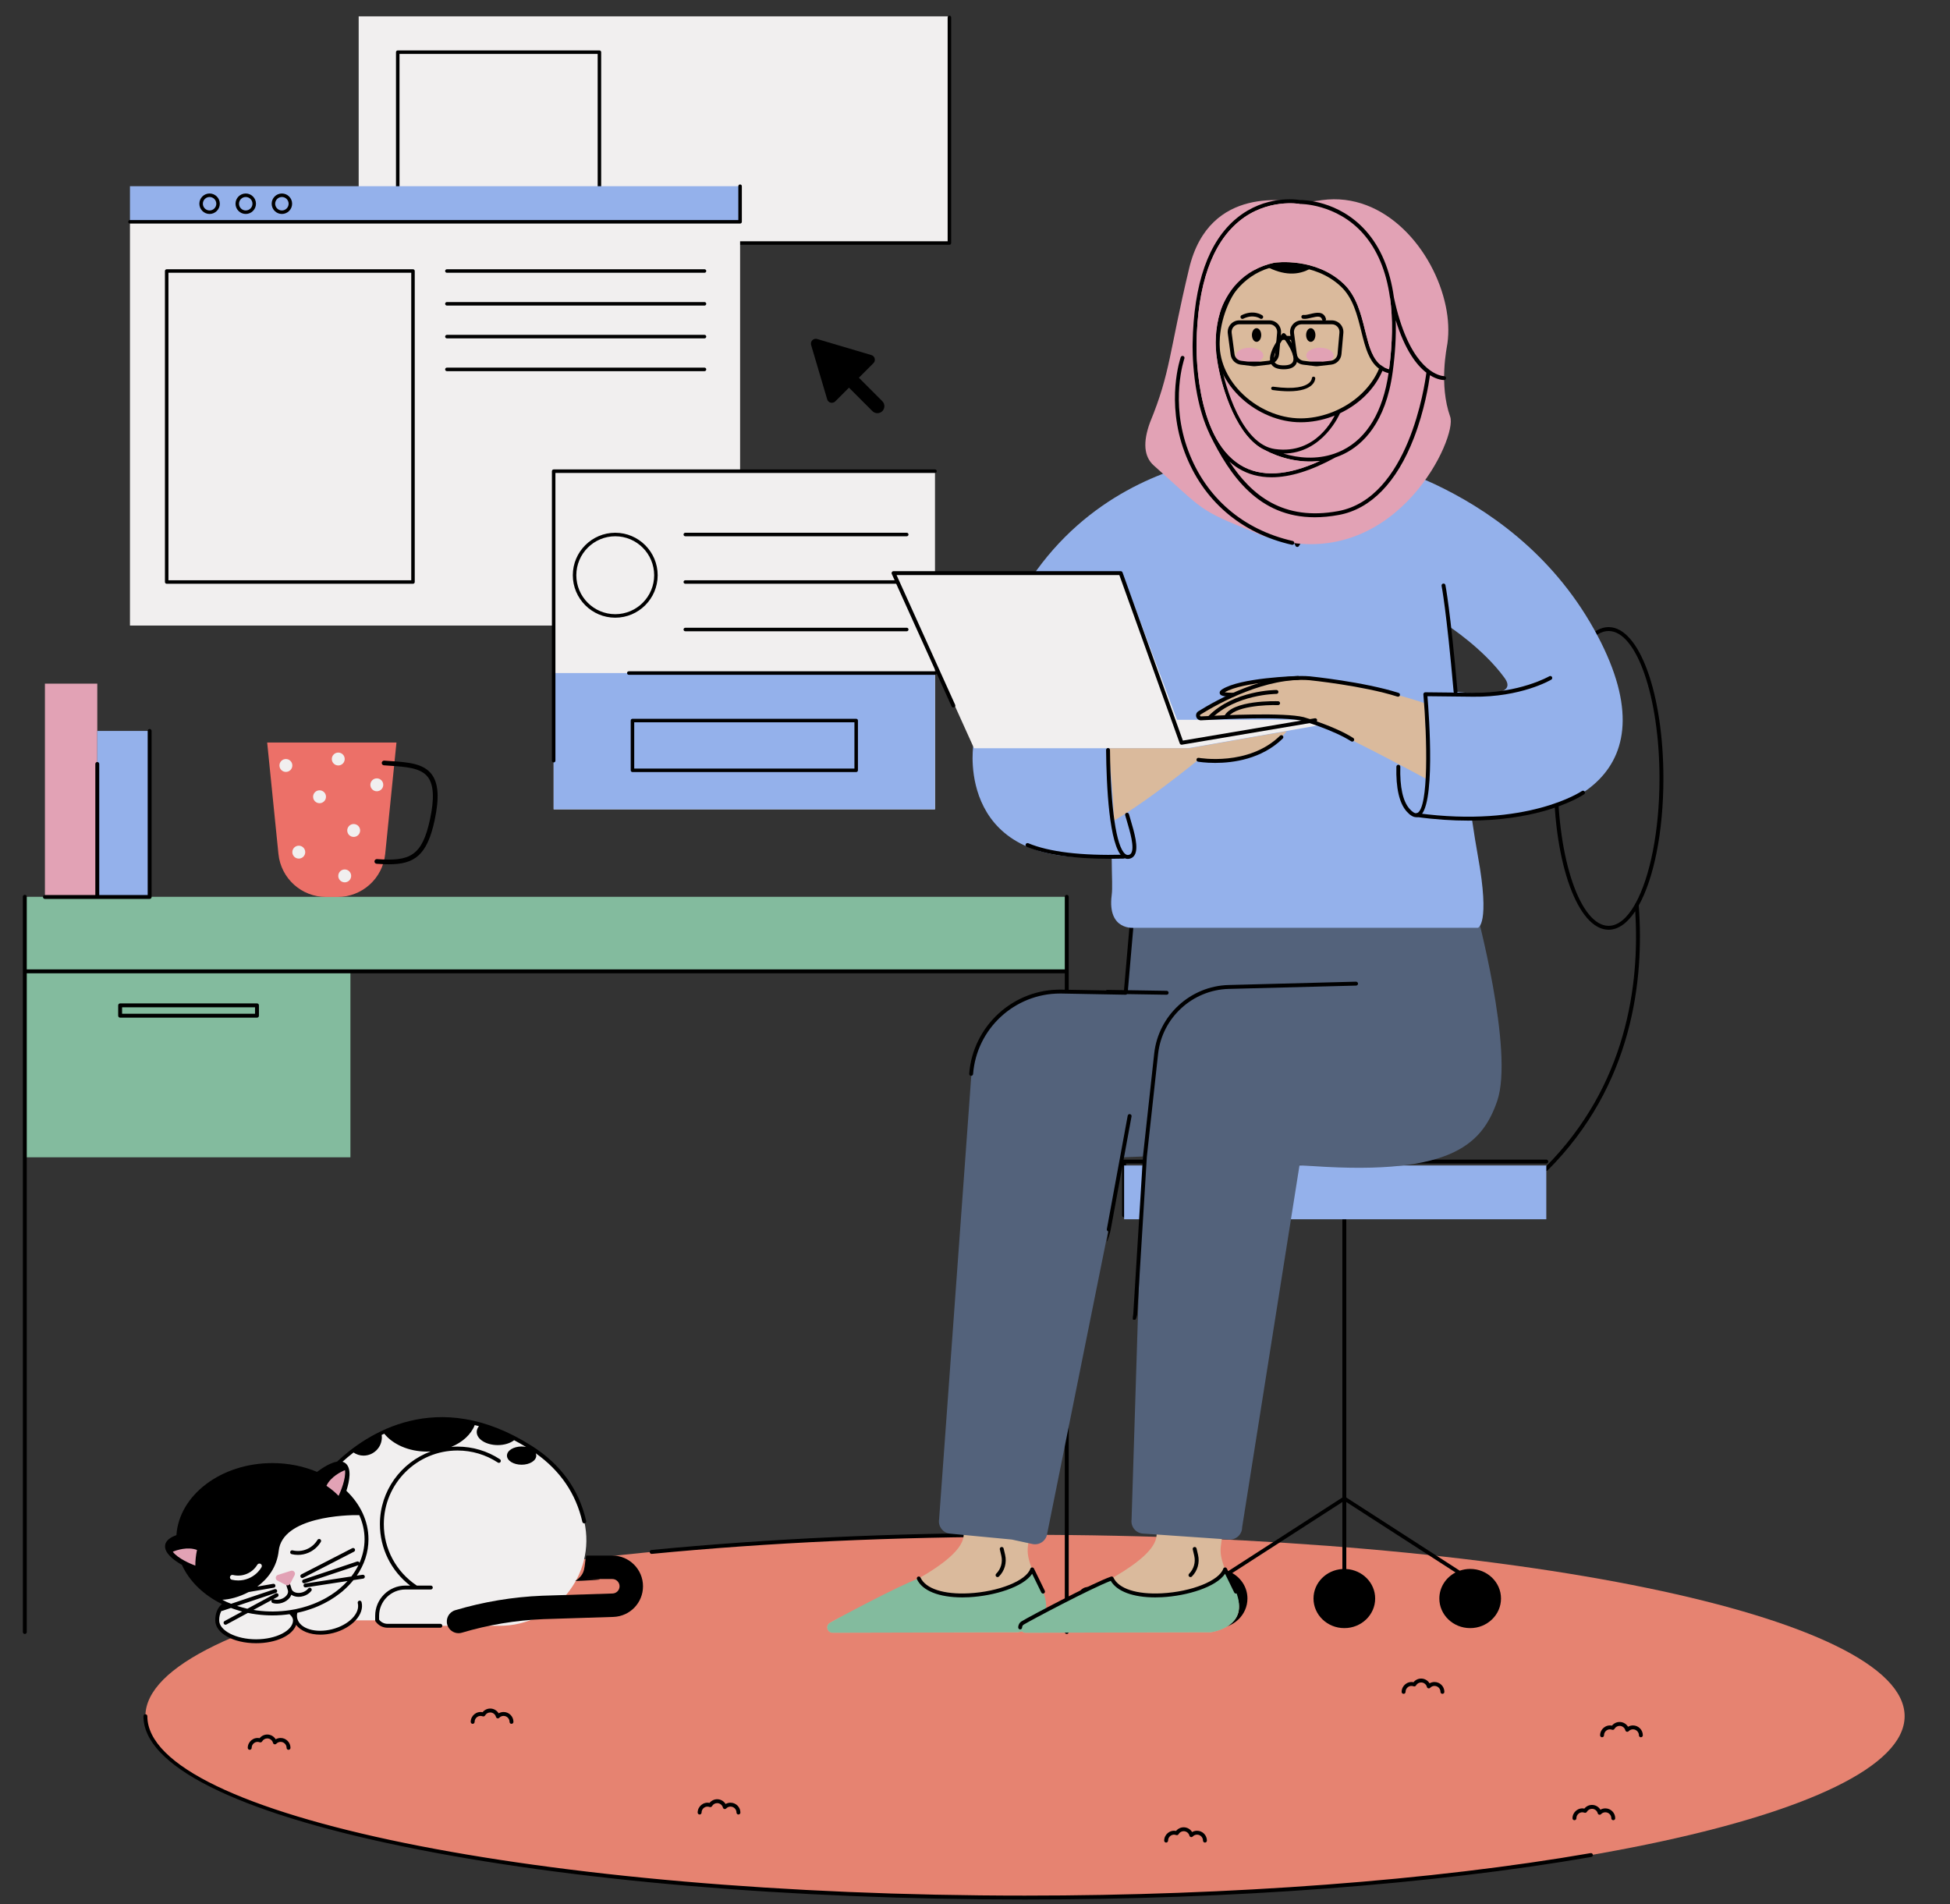 <svg viewBox="156 110.988 499.2 487.516" xmlns="http://www.w3.org/2000/svg" overflow="visible" xmlns:xlink="http://www.w3.org/1999/xlink" width="499.2px" height="487.516px"><rect x="156" y="110.988" width="499.2" height="487.516" fill="#333333" stroke="none"/><g id="Master/Spot Illustration/Working" stroke="none" stroke-width="1" fill="none" fill-rule="evenodd"><g id="Floor/Carpet" transform="translate(151.722, 471.398) scale(1 1)"><g id="Floor/Carpet/Pink" stroke="none" stroke-width="1" fill="none" fill-rule="evenodd"><g id="Simple-Carpet" transform="translate(41, 32)"><path d="M450.862,46.93 C450.862,72.573 350.045,93.361 225.681,93.361 C101.318,93.361 0.501,72.573 0.501,46.93 C0.501,21.286 101.318,0.499 225.681,0.499 C350.045,0.499 450.862,21.286 450.862,46.93" id="Carpet" fill="#E68371"/><path d="M27.204,55.534 C27.48,55.534 27.704,55.31 27.704,55.034 C27.704,54.017 28.708,53.213 29.77,53.61 C30.001,53.694 30.257,53.604 30.38,53.392 C30.658,52.91 31.151,52.622 31.697,52.622 C32.387,52.622 32.992,53.092 33.168,53.764 C33.214,53.94 33.351,54.077 33.527,54.122 C33.701,54.168 33.889,54.113 34.014,53.982 C34.306,53.676 34.697,53.507 35.116,53.507 C35.958,53.507 36.644,54.192 36.644,55.034 C36.644,55.31 36.868,55.534 37.144,55.534 C37.42,55.534 37.644,55.31 37.644,55.034 C37.644,53.64 36.51,52.507 35.116,52.507 C34.665,52.507 34.234,52.624 33.854,52.845 C33.406,52.1 32.595,51.622 31.697,51.622 C30.936,51.622 30.217,51.974 29.741,52.561 C28.168,52.228 26.704,53.471 26.704,55.034 C26.704,55.31 26.928,55.534 27.204,55.534 M370.476,81.984 C330.035,88.998 278.613,92.861 225.681,92.861 C101.792,92.861 1,72.257 1,46.93 C1,46.654 0.777,46.43 0.5,46.43 C0.224,46.43 0,46.654 0,46.93 C0,59.596 23.565,71.429 66.353,80.252 C108.917,89.028 165.5,93.861 225.681,93.861 C278.668,93.861 330.151,89.993 370.647,82.969 C370.919,82.922 371.101,82.663 371.054,82.391 C371.007,82.118 370.748,81.928 370.476,81.984 M84.281,48.887 C84.557,48.887 84.781,48.663 84.781,48.387 C84.781,47.368 85.792,46.565 86.846,46.962 C87.074,47.049 87.334,46.957 87.457,46.745 C87.735,46.263 88.227,45.974 88.774,45.974 C89.464,45.974 90.069,46.444 90.245,47.116 C90.291,47.291 90.428,47.428 90.603,47.473 C90.78,47.517 90.965,47.465 91.09,47.335 C91.383,47.027 91.775,46.858 92.193,46.858 C93.035,46.858 93.721,47.544 93.721,48.387 C93.721,48.663 93.944,48.887 94.221,48.887 C94.497,48.887 94.721,48.663 94.721,48.387 C94.721,46.992 93.587,45.858 92.193,45.858 C91.742,45.858 91.311,45.975 90.932,46.197 C90.483,45.453 89.672,44.974 88.774,44.974 C88.013,44.974 87.294,45.326 86.819,45.914 C85.248,45.571 83.781,46.822 83.781,48.387 C83.781,48.663 84.004,48.887 84.281,48.887 M374.247,70.53 C373.797,70.53 373.366,70.647 372.986,70.869 C372.538,70.125 371.727,69.645 370.829,69.645 C370.068,69.645 369.35,69.998 368.873,70.586 C367.301,70.244 365.835,71.494 365.835,73.058 C365.835,73.335 366.059,73.558 366.335,73.558 C366.612,73.558 366.835,73.335 366.835,73.058 C366.835,72.04 367.846,71.236 368.901,71.634 C369.127,71.721 369.389,71.63 369.512,71.417 C369.79,70.933 370.282,70.645 370.829,70.645 C371.518,70.645 372.123,71.115 372.299,71.788 C372.346,71.963 372.482,72.099 372.658,72.145 C372.834,72.191 373.019,72.137 373.145,72.007 C373.438,71.699 373.829,71.53 374.247,71.53 C375.09,71.53 375.775,72.216 375.775,73.058 C375.775,73.335 375.999,73.558 376.275,73.558 C376.552,73.558 376.775,73.335 376.775,73.058 C376.775,71.664 375.641,70.53 374.247,70.53 M381.316,49.296 C380.866,49.296 380.434,49.413 380.055,49.634 C379.607,48.889 378.796,48.411 377.898,48.411 C377.137,48.411 376.418,48.763 375.942,49.35 C374.366,49.02 372.905,50.262 372.905,51.823 C372.905,52.099 373.128,52.323 373.405,52.323 C373.681,52.323 373.905,52.099 373.905,51.823 C373.905,50.806 374.908,50 375.971,50.399 C376.2,50.485 376.458,50.393 376.58,50.181 C376.859,49.699 377.351,49.411 377.898,49.411 C378.587,49.411 379.192,49.881 379.369,50.554 C379.415,50.729 379.552,50.866 379.728,50.911 C379.903,50.957 380.09,50.902 380.215,50.771 C380.507,50.465 380.898,50.296 381.316,50.296 C382.159,50.296 382.845,50.981 382.845,51.823 C382.845,52.099 383.068,52.323 383.345,52.323 C383.621,52.323 383.845,52.099 383.845,51.823 C383.845,50.43 382.71,49.296 381.316,49.296 M322.598,41.208 C322.874,41.208 323.098,40.984 323.098,40.708 C323.098,39.691 324.101,38.886 325.164,39.284 C325.394,39.368 325.651,39.277 325.774,39.066 C326.052,38.584 326.545,38.296 327.091,38.296 C327.781,38.296 328.386,38.765 328.562,39.438 C328.608,39.614 328.746,39.751 328.921,39.796 C329.096,39.842 329.283,39.787 329.408,39.656 C329.7,39.349 330.091,39.18 330.51,39.18 C331.352,39.18 332.038,39.866 332.038,40.708 C332.038,40.984 332.262,41.208 332.538,41.208 C332.814,41.208 333.038,40.984 333.038,40.708 C333.038,39.314 331.904,38.18 330.51,38.18 C330.059,38.18 329.628,38.298 329.248,38.518 C328.8,37.774 327.989,37.296 327.091,37.296 C326.33,37.296 325.611,37.648 325.135,38.235 C323.559,37.903 322.099,39.145 322.098,40.708 C322.098,40.984 322.322,41.208 322.598,41.208 M261.808,79.283 C262.084,79.283 262.308,79.059 262.308,78.783 C262.308,77.766 263.312,76.961 264.374,77.359 C264.603,77.443 264.861,77.353 264.983,77.141 C265.262,76.659 265.754,76.371 266.301,76.371 C266.99,76.371 267.595,76.841 267.772,77.513 C267.818,77.687 267.955,77.824 268.13,77.87 C268.306,77.915 268.492,77.862 268.617,77.731 C268.91,77.425 269.301,77.256 269.719,77.256 C270.562,77.256 271.247,77.941 271.247,78.783 C271.247,79.059 271.471,79.283 271.747,79.283 C272.024,79.283 272.247,79.059 272.247,78.783 C272.247,77.389 271.113,76.256 269.719,76.256 C269.268,76.256 268.837,76.373 268.458,76.594 C268.01,75.849 267.199,75.371 266.301,75.371 C265.54,75.371 264.821,75.723 264.345,76.31 C262.77,75.98 261.308,77.221 261.308,78.783 C261.308,79.059 261.531,79.283 261.808,79.283 M149.03,69.412 C148.582,68.668 147.771,68.189 146.873,68.189 C146.112,68.189 145.393,68.542 144.917,69.129 C143.341,68.798 141.88,70.039 141.88,71.601 C141.88,71.878 142.103,72.101 142.38,72.101 C142.656,72.101 142.88,71.878 142.88,71.601 C142.879,70.585 143.883,69.779 144.946,70.178 C145.176,70.262 145.433,70.171 145.556,69.96 C145.834,69.477 146.327,69.189 146.873,69.189 C147.562,69.189 148.167,69.659 148.344,70.332 C148.39,70.508 148.527,70.644 148.703,70.689 C148.878,70.735 149.065,70.68 149.19,70.55 C149.482,70.243 149.873,70.074 150.291,70.074 C151.134,70.074 151.82,70.76 151.82,71.601 C151.82,71.878 152.043,72.101 152.32,72.101 C152.596,72.101 152.82,71.878 152.82,71.601 C152.82,70.208 151.685,69.074 150.291,69.074 C149.841,69.074 149.41,69.191 149.03,69.412 M130.1,5.378 C130.116,5.378 130.132,5.377 130.149,5.376 C160.142,2.471 192.284,1 225.681,1 C225.957,1 226.181,0.776 226.181,0.5 C226.181,0.223 225.957,-1.13686838e-13 225.681,-1.13686838e-13 C192.252,-1.13686838e-13 160.078,1.473 130.052,4.38 C129.777,4.407 129.576,4.651 129.603,4.926 C129.628,5.184 129.846,5.378 130.1,5.378 M239.764,16.89 C240.04,16.89 240.264,16.667 240.264,16.39 C240.264,15.374 241.268,14.569 242.331,14.967 C242.561,15.051 242.818,14.961 242.94,14.749 C243.218,14.266 243.711,13.978 244.257,13.978 C244.947,13.978 245.552,14.448 245.728,15.12 C245.774,15.295 245.911,15.431 246.087,15.477 C246.262,15.521 246.448,15.469 246.574,15.339 C246.866,15.032 247.258,14.863 247.676,14.863 C248.518,14.863 249.204,15.549 249.204,16.39 C249.204,16.667 249.428,16.89 249.704,16.89 C249.98,16.89 250.204,16.667 250.204,16.39 C250.204,14.997 249.07,13.863 247.676,13.863 C247.225,13.863 246.794,13.98 246.415,14.201 C245.967,13.457 245.156,12.978 244.257,12.978 C243.496,12.978 242.777,13.331 242.301,13.918 C240.73,13.587 239.264,14.828 239.264,16.39 C239.264,16.667 239.488,16.89 239.764,16.89" id="Fill-15" fill="#000"/></g></g></g><g id="Working Stuff" transform="translate(180.822, 90.172) scale(1 1)"><g id="Working Stuff/Windows" stroke="none" stroke-width="1" fill="none" fill-rule="evenodd"><g id="Working-Windows" transform="translate(8, 24)"><polygon id="Fill-1" fill="#F1EFEF" points="59 59 210 59 210 1 59 1"/><path d="M210.225,0.823 C210.473,0.823 210.674,1.024 210.674,1.272 L210.674,59.03 C210.674,59.278 210.473,59.479 210.225,59.479 L59.238,59.479 C58.99,59.479 58.789,59.278 58.789,59.03 C58.789,58.782 58.99,58.58 59.238,58.58 L209.776,58.58 L209.776,1.272 C209.776,1.024 209.977,0.823 210.225,0.823 Z M120.631,9.726 C120.879,9.726 121.08,9.927 121.08,10.176 L121.08,51.141 C121.08,51.389 120.879,51.59 120.631,51.59 L69.001,51.59 C68.752,51.59 68.552,51.389 68.552,51.141 L68.552,10.176 C68.552,9.927 68.752,9.726 69.001,9.726 L120.631,9.726 Z M120.182,10.625 L69.45,10.625 L69.45,50.692 L120.182,50.692 L120.182,10.625 Z" id="Combined-Shape" fill="#000"/><polygon id="Fill-8" fill="#F1EFEF" points="0.449 156.955 156.642 156.955 156.642 53.601 0.449 53.601"/><polygon id="Fill-9" fill="#F1EFEF" points="108.916 204 206.537 204 206.537 117.437 108.916 117.437"/><path d="M206.537,169.115 L206.537,204 L108.916,204 L108.916,169.115 L206.537,169.115 Z M156.642,44.482 L156.642,53.601 L0.449,53.601 L0.449,44.482 L156.642,44.482 Z" id="Interface-color" fill="#94B1EB"/><path d="M186.362,180.825 C186.61,180.825 186.811,181.025 186.811,181.274 L186.811,194.012 C186.811,194.26 186.61,194.461 186.362,194.461 L129.091,194.461 C128.843,194.461 128.642,194.26 128.642,194.012 L128.642,181.274 C128.642,181.025 128.843,180.825 129.091,180.825 L186.362,180.825 Z M185.913,181.724 L129.54,181.724 L129.54,193.563 L185.913,193.563 L185.913,181.724 Z M206.537,116.988 C206.785,116.988 206.986,117.189 206.986,117.438 C206.986,117.686 206.785,117.887 206.537,117.887 L109.365,117.887 L109.365,191.551 C109.365,191.799 109.164,192 108.916,192 C108.668,192 108.467,191.799 108.467,191.551 L108.467,117.438 C108.467,117.189 108.668,116.988 108.916,116.988 L206.537,116.988 Z M206.537,168.665 C206.785,168.665 206.986,168.867 206.986,169.115 C206.986,169.363 206.785,169.564 206.537,169.564 L128.151,169.564 C127.903,169.564 127.702,169.363 127.702,169.115 C127.702,168.867 127.903,168.665 128.151,168.665 L206.537,168.665 Z M199.306,157.519 C199.554,157.519 199.755,157.72 199.755,157.969 C199.755,158.217 199.554,158.418 199.306,158.418 L142.613,158.418 C142.365,158.418 142.164,158.217 142.164,157.969 C142.164,157.72 142.365,157.519 142.613,157.519 L199.306,157.519 Z M124.681,133.2 C130.669,133.2 135.542,138.078 135.542,144.073 C135.542,150.067 130.669,154.944 124.681,154.944 C118.691,154.944 113.818,150.067 113.818,144.073 C113.818,138.078 118.691,133.2 124.681,133.2 Z M124.681,134.099 C119.187,134.099 114.716,138.574 114.716,144.073 C114.716,149.572 119.187,154.045 124.681,154.045 C130.175,154.045 134.644,149.572 134.644,144.073 C134.644,138.574 130.175,134.099 124.681,134.099 Z M199.306,145.36 C199.554,145.36 199.755,145.561 199.755,145.809 C199.755,146.057 199.554,146.258 199.306,146.258 L142.613,146.258 C142.365,146.258 142.164,146.057 142.164,145.809 C142.164,145.561 142.365,145.36 142.613,145.36 L199.306,145.36 Z M199.306,133.2 C199.554,133.2 199.755,133.402 199.755,133.65 C199.755,133.898 199.554,134.099 199.306,134.099 L142.613,134.099 C142.365,134.099 142.164,133.898 142.164,133.65 C142.164,133.402 142.365,133.2 142.613,133.2 L199.306,133.2 Z" id="Combined-Shape" fill="#000"/><path d="M72.905,65.746 C73.153,65.746 73.353,65.947 73.353,66.195 L73.353,145.809 C73.353,146.058 73.153,146.258 72.905,146.258 L9.85,146.258 C9.601,146.258 9.401,146.058 9.401,145.809 L9.401,66.195 C9.401,65.947 9.601,65.746 9.85,65.746 L72.905,65.746 Z M72.457,66.644 L10.299,66.644 L10.299,145.359 L72.457,145.359 L72.457,66.644 Z M147.531,90.933 C147.779,90.933 147.98,91.134 147.98,91.382 C147.98,91.63 147.779,91.831 147.531,91.831 L81.583,91.831 C81.334,91.831 81.134,91.63 81.134,91.382 C81.134,91.134 81.334,90.933 81.583,90.933 L147.531,90.933 Z M147.531,82.537 C147.779,82.537 147.98,82.738 147.98,82.986 C147.98,83.234 147.779,83.436 147.531,83.436 L81.583,83.436 C81.334,83.436 81.134,83.234 81.134,82.986 C81.134,82.738 81.334,82.537 81.583,82.537 L147.531,82.537 Z M147.531,74.141 C147.779,74.141 147.98,74.343 147.98,74.591 C147.98,74.839 147.779,75.04 147.531,75.04 L81.583,75.04 C81.334,75.04 81.134,74.839 81.134,74.591 C81.134,74.343 81.334,74.141 81.583,74.141 L147.531,74.141 Z M147.531,65.746 C147.779,65.746 147.98,65.947 147.98,66.195 C147.98,66.443 147.779,66.644 147.531,66.644 L81.583,66.644 C81.334,66.644 81.134,66.443 81.134,66.195 C81.134,65.947 81.334,65.746 81.583,65.746 L147.531,65.746 Z M156.642,44.033 C156.89,44.033 157.091,44.233 157.091,44.482 L157.091,53.601 C157.091,53.849 156.89,54.05 156.642,54.05 L0.449,54.05 C0.201,54.05 8.52651283e-14,53.849 8.52651283e-14,53.601 C8.52651283e-14,53.353 0.201,53.152 0.449,53.152 L156.193,53.152 L156.193,44.482 C156.193,44.233 156.394,44.033 156.642,44.033 Z M20.833,46.349 C22.275,46.349 23.451,47.524 23.451,48.969 C23.451,50.414 22.275,51.591 20.833,51.591 C19.39,51.591 18.214,50.414 18.214,48.969 C18.214,47.524 19.39,46.349 20.833,46.349 Z M30.088,46.349 C31.531,46.349 32.707,47.524 32.707,48.969 C32.707,50.414 31.531,51.591 30.088,51.591 C28.645,51.591 27.47,50.414 27.47,48.969 C27.47,47.524 28.645,46.349 30.088,46.349 Z M39.344,46.349 C40.787,46.349 41.962,47.524 41.962,48.969 C41.962,50.414 40.787,51.591 39.344,51.591 C37.901,51.591 36.726,50.414 36.726,48.969 C36.726,47.524 37.901,46.349 39.344,46.349 Z M20.833,47.247 C19.883,47.247 19.112,48.019 19.112,48.969 C19.112,49.919 19.883,50.692 20.833,50.692 C21.782,50.692 22.553,49.919 22.553,48.969 C22.553,48.019 21.782,47.247 20.833,47.247 Z M30.088,47.247 C29.139,47.247 28.368,48.019 28.368,48.969 C28.368,49.919 29.139,50.692 30.088,50.692 C31.037,50.692 31.809,49.919 31.809,48.969 C31.809,48.019 31.037,47.247 30.088,47.247 Z M39.344,47.247 C38.395,47.247 37.624,48.019 37.624,48.969 C37.624,49.919 38.395,50.692 39.344,50.692 C40.293,50.692 41.064,49.919 41.064,48.969 C41.064,48.019 40.293,47.247 39.344,47.247 Z" id="Combined-Shape" fill="#000"/><path d="M176.367,83.599 L190.256,87.714 C191.157,87.981 191.446,89.117 190.781,89.783 L187.052,93.514 L193.055,99.521 C193.756,100.223 193.756,101.361 193.055,102.063 C192.704,102.414 192.245,102.589 191.785,102.589 C191.325,102.589 190.867,102.414 190.516,102.063 L184.513,96.055 L181.003,99.569 C180.339,100.235 179.204,99.946 178.937,99.044 L174.826,85.142 C174.546,84.199 175.424,83.32 176.367,83.599 Z" id="Combined-Shape" fill="#000"/></g></g></g><g id="Desk" transform="translate(161, 285.77)"><polygon fill="#83BB9E" points="268.09 54.797 1.352 54.797 1.352 121.482 84.708 121.482 84.708 73.643 268.09 73.643"/><path d="M268.09,54.297 C267.814,54.297 267.59,54.521 267.59,54.797 L267.59,73.384 L1.852,73.384 L1.852,54.797 C1.852,54.521 1.629,54.297 1.352,54.297 C1.076,54.297 0.852,54.521 0.852,54.797 L0.852,243.011 C0.852,243.287 1.076,243.511 1.352,243.511 C1.629,243.511 1.852,243.287 1.852,243.011 L1.852,74.384 L267.59,74.384 L267.59,243.011 C267.59,243.287 267.814,243.511 268.09,243.511 C268.366,243.511 268.59,243.287 268.59,243.011 L268.59,54.797 C268.59,54.521 268.366,54.297 268.09,54.297 L268.09,54.297 Z M26.255,84.739 L60.288,84.739 L60.288,83.082 L26.255,83.082 L26.255,84.739 Z M60.788,82.082 L25.755,82.082 C25.479,82.082 25.255,82.306 25.255,82.582 L25.255,85.239 C25.255,85.516 25.479,85.739 25.755,85.739 L60.788,85.739 C61.065,85.739 61.288,85.516 61.288,85.239 L61.288,82.582 C61.288,82.306 61.065,82.082 60.788,82.082 L60.788,82.082 Z" id="Fill-44" fill="#000"/><polygon id="Fill-45" fill="#E2A2B5" points="6.5 54.839 19.905 54.839 19.905 0.23 6.5 0.23"/><polygon id="Fill-46" fill="#94B1EB" points="19.905 54.839 33.31 54.839 33.31 12.338 19.905 12.338"/><path d="M33.31,11.838 C33.033,11.838 32.81,12.062 32.81,12.338 L32.81,54.339 L20.405,54.339 L20.405,20.79 C20.405,20.514 20.181,20.29 19.905,20.29 C19.628,20.29 19.405,20.514 19.405,20.79 L19.405,54.339 L6.5,54.339 C6.224,54.339 6,54.563 6,54.839 C6,55.116 6.224,55.339 6.5,55.339 L33.31,55.339 C33.586,55.339 33.81,55.116 33.81,54.839 L33.81,12.338 C33.81,12.062 33.586,11.838 33.31,11.838" id="Path" fill="#000"/></g><g id="Chair" transform="translate(443.272, 271.524)"><path d="M131.249,71.057 C129.285,74.494 126.985,76.475 124.529,76.475 C117.344,76.475 111.499,59.546 111.499,38.737 C111.499,17.929 117.344,1 124.529,1 C131.713,1 137.559,17.929 137.559,38.737 C137.559,52.194 135.113,64.02 131.442,70.703 C131.331,70.788 131.259,70.913 131.249,71.057 Z M124.529,0 C116.662,0 110.499,17.015 110.499,38.737 C110.499,60.46 116.662,77.475 124.529,77.475 C127.021,77.475 129.341,75.764 131.349,72.739 C132.51,91.369 129.258,117.324 108.229,138.353 C108.034,138.549 108.034,138.865 108.229,139.06 C108.327,139.158 108.455,139.207 108.583,139.207 C108.711,139.207 108.838,139.158 108.936,139.06 C130.769,117.227 133.677,90.177 132.249,71.257 C136.075,64.408 138.559,52.524 138.559,38.737 C138.559,17.015 132.396,0 124.529,0 Z M109.083,136.821 C109.083,136.545 108.859,136.321 108.583,136.321 L0.5,136.321 C0.223,136.321 -1.27897692e-12,136.545 -1.27897692e-12,136.821 L-1.27897692e-12,150.593 C-1.27897692e-12,150.869 0.223,151.093 0.5,151.093 C0.776,151.093 1,150.869 1,150.593 L1,137.321 L108.583,137.321 C108.859,137.321 109.083,137.098 109.083,136.821 M86.426,241.555 L57.378,222.819 L57.378,140.499 C57.378,140.233 57.154,140.019 56.878,140.019 C56.601,140.019 56.378,140.233 56.378,140.499 L56.378,222.819 L27.159,241.665 C26.239,241.305 25.235,241.103 24.18,241.103 C19.821,241.103 16.288,244.496 16.288,248.68 C16.288,252.865 19.821,256.257 24.18,256.257 C28.539,256.257 32.073,252.865 32.073,248.68 C32.073,245.901 30.509,243.478 28.186,242.16 L56.378,223.976 L56.378,241.127 C52.253,241.377 48.985,244.658 48.985,248.68 C48.985,252.865 52.519,256.257 56.878,256.257 C61.237,256.257 64.77,252.865 64.77,248.68 C64.77,244.657 61.503,241.376 57.378,241.127 L57.378,223.976 L85.341,242.012 C82.876,243.295 81.2,245.798 81.2,248.68 C81.2,252.865 84.734,256.257 89.092,256.257 C93.452,256.257 96.985,252.865 96.985,248.68 C96.985,244.496 93.452,241.103 89.092,241.103 C88.156,241.103 87.26,241.267 86.426,241.555 Z" id="Fill-161" fill="#000"/><polygon fill="#94B1EB" points="0.499 151.593 108.582 151.593 108.582 137.822 0.499 137.822"/></g><g transform="translate(481.908, 153.5) scale(-1, 1) translate(-481.908, -153.5) translate(216.408, -222) scale(1 1)" id="Master/Character/Sitting on Chair"><defs><polygon id="mastercharactersitting-on-chair-path-1" points="0 0 46.889 0 46.889 52.956 0 52.956"/></defs><g id="Master/Character/Sitting on Chair" stroke="none" stroke-width="1" fill="none" fill-rule="evenodd"><g id="Lower Body/Sitting on Chair" transform="translate(71, 393) scale(1 1)"><g id="Lower Body/Sitting on Chair/Long Pants Blue" stroke="none" stroke-width="1" fill="none" fill-rule="evenodd"><g id="Group" transform="translate(136, 172)"><path d="M171.995,183.462 C165.998,179.787 138.348,169.508 137.72,161.137 C136.744,148.145 136.777,127.373 136.95,112.433 C128.895,113.282 119.621,114.167 109.759,114.931 L120.922,161.337 C121.462,165.524 122.189,165.925 117.637,175.423 C116.646,177.488 116.446,179.151 116.715,180.493 C106.534,175.709 88.833,167.816 88.332,161.137 C87.356,148.145 87.39,127.373 87.562,112.433 C79.507,113.282 70.234,114.167 60.371,114.931 L71.534,161.337 C72.074,165.524 72.801,165.925 68.249,175.423 C63.935,184.42 74.488,185.844 74.488,185.844 L121.891,185.963 C122.237,185.964 122.549,185.83 122.788,185.617 C123.441,185.784 123.875,185.844 123.875,185.844 L171.278,185.963 C172.026,185.965 172.632,185.359 172.632,184.612 C172.632,184.142 172.396,183.707 171.995,183.462" id="Skin" fill="#daba9c"/><path d="M171.995,183.462 C170.256,182.397 153.927,173.712 149.204,172.063 C145.635,179.768 122.364,176.138 120.171,169.741 C120.142,169.812 117.416,175.37 117.388,175.441 C116.625,177.381 116.47,178.96 116.692,180.25 C111.001,177.251 102.913,173.145 99.817,172.063 C96.247,179.768 72.976,176.138 70.783,169.741 C70.755,169.812 68.028,175.37 68,175.441 C64.35,184.728 74.488,185.844 74.488,185.844 L121.891,185.963 C122.227,185.964 122.532,185.837 122.769,185.634 C123.432,185.794 123.875,185.844 123.875,185.844 L171.279,185.963 C172.026,185.965 172.632,185.359 172.632,184.612 C172.632,184.142 172.396,183.707 171.995,183.462" id="Shoes" fill="#83BB9E"/><path d="M125.39,162.106 L141.363,160.579 C143.105,160.315 144.293,158.675 143.999,156.936 L135.628,41.572 C134.075,30.177 124.243,21.616 112.606,21.831 L96.222,22.134 L94.35,0.499 L6.65,0.499 C6.65,0.499 -3.294,37.078 1.137,49.874 C5.127,61.401 13.54,69.406 51.726,66.248 L66.418,158.956 C66.415,160.781 67.958,162.227 69.78,162.106 L91.816,160.579 C93.643,160.457 94.981,158.81 94.728,156.997 L91.816,64.044 L96.924,64.257 L116.316,160.528 C116.518,162.304 118.153,163.557 119.92,163.289" id="Pants" fill="#53627B"/><path d="M94.73,53.759 L100.071,82.8 C100.104,83.052 100.814,85.782 101.062,85.782 C101.083,85.782 100.609,83.235 100.631,83.232 C100.905,83.196 101.098,82.945 101.062,82.671 L95.722,53.63 C95.686,53.356 95.432,53.157 95.161,53.198 C94.887,53.234 94.694,53.485 94.73,53.759 Z M122.869,183.035 C121.104,181.955 104.807,173.275 99.982,171.591 C99.959,171.583 99.936,171.586 99.913,171.581 C99.878,171.574 99.844,171.565 99.809,171.566 C99.776,171.566 99.746,171.575 99.714,171.582 C99.683,171.588 99.654,171.593 99.624,171.605 C99.594,171.618 99.568,171.637 99.54,171.656 C99.515,171.674 99.489,171.689 99.467,171.712 C99.443,171.735 99.426,171.764 99.407,171.793 C99.393,171.814 99.374,171.829 99.363,171.852 C98.044,174.701 93.421,176.198 86.998,175.872 C79.372,175.477 72.31,172.654 71.256,169.579 C71.189,169.386 71.012,169.255 70.807,169.244 C70.594,169.248 70.413,169.35 70.327,169.537 C70.282,169.634 69.638,170.95 68.981,172.291 C67.622,175.07 67.552,175.216 67.535,175.257 C67.435,175.509 67.556,175.792 67.805,175.898 C68.054,176.006 68.343,175.891 68.457,175.644 C68.504,175.542 69.198,174.124 69.88,172.731 C70.301,171.87 70.592,171.276 70.792,170.866 C73.021,174.236 80.42,176.533 86.946,176.871 C87.538,176.901 88.116,176.917 88.68,176.917 C94.345,176.917 98.487,175.38 100.051,172.68 C105.088,174.592 120.524,182.772 122.347,183.888 C122.596,184.041 122.744,184.311 122.744,184.612 C122.744,184.888 122.968,185.112 123.244,185.112 C123.521,185.112 123.744,184.888 123.744,184.612 C123.744,183.96 123.417,183.371 122.869,183.035 L122.869,183.035 Z M90.811,64.078 C90.811,64.08 90.812,64.082 90.812,64.083 L93.294,104.49 C93.316,104.751 93.578,105.836 93.835,105.836 C93.849,105.836 94.277,105.836 94.291,105.836 C94.566,105.812 94.314,104.68 94.291,104.404 L91.806,63.981 C91.806,63.979 91.805,63.978 91.805,63.976 C91.804,63.974 91.805,63.972 91.805,63.969 L88.931,37.684 C87.865,27.943 79.675,20.405 69.881,20.148 L37.264,19.295 C37.035,19.302 36.758,19.506 36.75,19.781 C36.744,20.057 36.961,20.287 37.237,20.295 L69.854,21.148 C79.151,21.391 86.925,28.547 87.936,37.793 L90.811,64.078 Z M95.664,21.479 L85.736,21.637 C85.459,21.641 85.239,21.869 85.244,22.145 C85.248,22.419 85.471,22.637 85.744,22.637 L85.751,22.637 L95.872,22.476 C95.97,22.577 96.101,22.642 96.232,22.635 L112.615,22.332 C112.756,22.329 112.894,22.328 113.034,22.328 C124.656,22.328 134.396,31.304 135.298,42.938 C135.319,43.2 135.537,43.399 135.796,43.399 C135.809,43.399 135.822,43.399 135.835,43.398 C136.111,43.377 136.317,43.136 136.295,42.861 C135.341,30.559 124.926,21.098 112.597,21.332 L101.302,21.541 C101.204,21.447 101.077,21.39 100.957,21.395 L96.666,21.464 L94.849,0.457 C94.826,0.198 94.61,4.26325641e-14 94.35,4.26325641e-14 L6.649,4.26325641e-14 C6.373,4.26325641e-14 6.149,0.223 6.149,0.5 C6.149,0.776 6.373,1 6.649,1 L93.892,1 L95.664,21.479 Z M149.415,171.608 C149.166,171.492 148.867,171.601 148.751,171.852 C147.431,174.701 142.808,176.198 136.386,175.872 C128.76,175.477 121.698,172.654 120.643,169.579 C120.577,169.386 120.399,169.255 120.195,169.244 C119.981,169.248 119.801,169.35 119.715,169.537 C119.67,169.634 119.025,170.95 118.369,172.291 C117.01,175.07 116.939,175.216 116.923,175.257 C116.823,175.509 116.943,175.792 117.192,175.898 C117.441,176.006 117.73,175.891 117.845,175.644 C117.891,175.542 118.586,174.124 119.267,172.731 C119.688,171.87 119.979,171.276 120.18,170.866 C122.409,174.236 129.807,176.533 136.334,176.871 C136.926,176.901 137.504,176.917 138.067,176.917 C144.015,176.917 148.29,175.226 149.659,172.272 C149.774,172.022 149.666,171.724 149.415,171.608 L149.415,171.608 Z M128.452,164.623 C128.515,164.353 128.348,164.085 128.079,164.021 C127.803,163.961 127.541,164.126 127.477,164.394 L127.097,166.023 C126.627,168.039 127.219,170.114 128.681,171.576 C128.779,171.674 128.907,171.722 129.035,171.722 C129.163,171.722 129.291,171.674 129.389,171.576 C129.584,171.381 129.584,171.064 129.389,170.869 C128.172,169.653 127.68,167.927 128.071,166.251 L128.452,164.623 Z M79.064,164.623 C79.127,164.353 78.96,164.085 78.691,164.021 C78.415,163.961 78.153,164.126 78.09,164.394 L77.709,166.023 C77.239,168.039 77.831,170.114 79.294,171.576 C79.391,171.674 79.519,171.722 79.647,171.722 C79.775,171.722 79.903,171.674 80.001,171.576 C80.196,171.381 80.196,171.064 80.001,170.869 C78.784,169.653 78.292,167.927 78.683,166.251 L79.064,164.623 Z" id="Fill-9" fill="#000"/></g></g></g><g id="Upper Body" transform="translate(8, 265) scale(1 1)"><g id="Upper Body/Working" stroke="none" stroke-width="1" fill="none" fill-rule="evenodd"><path d="M309.738,252.821 C308.622,256.032 300.031,257.039 293.444,257.336 C293.931,241.008 294.556,225.907 294.556,225.907 C294.556,225.907 311.579,247.531 309.738,252.821 M198.237,241.541 C203.7,234.004 212.664,228.208 212.664,228.208 C212.664,228.208 211.901,235.392 210.778,245.049 C203.562,245.924 194.888,246.161 198.237,241.541 M262.351,184.271 L251.309,207.505 L237.277,184.731 C237.277,184.731 229.822,186.008 219.658,190.346 L216.3,191.85 C203.017,198.083 186.338,209.341 175.345,229.061 C154.488,266.479 182.218,277.927 206.573,277.809 C206.059,281.284 205.553,284.453 205.072,287.096 C201.852,304.809 205.072,305.5 205.072,305.5 L292.946,305.5 C292.946,305.5 299.972,306.397 298.822,297.195 C298.563,295.122 298.779,293.15 298.822,287.096 C338.789,291.006 334.276,259.156 334.276,259.156 C325.543,184.271 262.351,184.271 262.351,184.271 Z" id="Sweater" fill="#94B1EB"/><polygon id="Laptop" fill="#F1EFEF" points="295.993 215.061 282.08 252.274 282.021 252.259 243.497 252.259 243.497 253.259 279.365 259.537 334.062 259.537 354.148 215.061"/><path d="M299.447,259.536 L278.969,259.536 L253.982,255.163 C262.203,265.136 276.612,262.484 276.612,262.484 C284.362,268.709 291.742,274.227 298.217,278.077 C298.642,267.418 299.54,262.807 299.447,259.536 L299.447,259.536 Z M275.921,251.884 C276.701,251.928 277.022,250.905 276.359,250.492 C274.382,249.262 271.292,247.488 267.607,245.842 C269.987,245.844 271.409,245.606 270.289,244.886 C265.697,241.929 251.099,241.541 251.099,241.541 C251.066,241.551 251.041,241.56 251.009,241.57 C250.052,241.543 249.097,241.546 248.151,241.621 C233.739,242.775 218.718,247.992 218.718,247.992 L217.786,267.66 C217.786,267.66 243.572,253.581 249.814,252.054 C254.699,250.857 269.649,251.533 275.921,251.884 L275.921,251.884 Z M262.351,184.271 L257.351,182.201 L257.351,172.999 L243.55,172.999 L243.55,182.661 L237.277,184.731 L251.309,207.505 L262.351,184.271 Z" id="Skin" fill="#daba9c"/><path d="M294.685,287.863 C294.554,287.863 294.422,287.849 294.289,287.823 C293.706,287.709 293.256,287.395 292.953,286.893 C291.844,285.061 293.025,281.072 293.973,277.866 C294.129,277.34 294.275,276.848 294.394,276.414 C294.467,276.147 294.745,275.993 295.009,276.064 C295.276,276.138 295.432,276.414 295.359,276.679 C295.237,277.12 295.09,277.617 294.932,278.15 C294.134,280.846 292.928,284.922 293.808,286.376 C293.964,286.634 294.179,286.782 294.482,286.842 C294.797,286.901 295.079,286.823 295.371,286.586 C297.649,284.733 299.099,274.788 299.25,259.982 C299.253,259.708 299.477,259.487 299.75,259.487 L299.755,259.487 C300.032,259.49 300.253,259.716 300.25,259.992 C300.159,268.998 299.484,284.529 296.001,287.362 C295.591,287.695 295.15,287.863 294.685,287.863" id="Fill-9" fill="#000"/><path d="M299.278,287.834 C298.134,287.834 296.959,287.818 295.752,287.787 C295.475,287.779 295.257,287.55 295.264,287.274 C295.272,286.999 295.516,286.779 295.777,286.787 C306.627,287.071 314.82,286.082 320.173,283.854 C320.428,283.752 320.72,283.868 320.827,284.123 C320.932,284.378 320.812,284.671 320.557,284.777 C315.675,286.809 308.528,287.834 299.278,287.834" id="Fill-11" fill="#000"/><path d="M280.918,258.635 C280.892,258.635 280.863,258.633 280.836,258.628 L246.633,252.853 C246.361,252.807 246.178,252.549 246.224,252.277 C246.269,252.004 246.537,251.823 246.799,251.866 L280.589,257.573 L296.034,214.535 C296.106,214.337 296.295,214.204 296.505,214.204 L354.661,214.204 C354.83,214.204 354.988,214.29 355.08,214.433 C355.173,214.575 355.187,214.755 355.116,214.91 L339.801,248.824 C339.688,249.076 339.392,249.187 339.139,249.074 C338.889,248.96 338.776,248.664 338.889,248.412 L353.887,215.204 L296.856,215.204 L281.389,258.304 C281.317,258.505 281.127,258.635 280.918,258.635" id="Fill-13" fill="#000"/><path d="M237.237,257.836 C237.073,257.836 236.911,257.755 236.816,257.606 C236.667,257.373 236.735,257.064 236.967,256.915 C241.647,253.922 249.349,251.668 249.675,251.573 C254.654,250.356 269.707,251.036 275.949,251.385 C276.125,251.393 276.183,251.279 276.204,251.21 C276.222,251.153 276.247,251.012 276.094,250.917 C271.37,247.979 259.195,241.247 248.191,242.12 C248.064,242.133 234.468,243.512 225.666,246.319 C225.399,246.401 225.121,246.257 225.037,245.995 C224.953,245.732 225.098,245.45 225.361,245.366 C234.265,242.526 247.965,241.139 248.101,241.125 C259.427,240.218 271.814,247.077 276.623,250.067 C277.119,250.376 277.333,250.956 277.157,251.512 C276.982,252.066 276.461,252.425 275.892,252.383 C269.694,252.037 254.758,251.358 249.933,252.539 C249.875,252.557 242.063,254.843 237.507,257.757 C237.423,257.811 237.33,257.836 237.237,257.836" id="Fill-15" fill="#000"/><path d="M273.628,252.082 C273.5,252.082 273.372,252.033 273.274,251.936 C267.038,245.702 256.736,245.623 256.633,245.623 C256.357,245.623 256.133,245.399 256.133,245.123 C256.133,244.847 256.357,244.623 256.633,244.623 C257.071,244.623 267.447,244.697 273.982,251.228 C274.177,251.424 274.177,251.74 273.982,251.936 C273.884,252.033 273.756,252.082 273.628,252.082" id="Fill-17" fill="#000"/><path d="M269.561,252.082 C269.374,252.082 269.195,251.977 269.109,251.796 C267.676,248.774 259.325,248.388 256.229,248.504 C255.963,248.506 255.722,248.297 255.711,248.021 C255.702,247.745 255.917,247.514 256.194,247.504 C256.676,247.491 268.006,247.136 270.013,251.368 C270.131,251.617 270.025,251.915 269.775,252.034 C269.707,252.066 269.633,252.082 269.561,252.082" id="Fill-19" fill="#000"/><path d="M267.65,246.343 C267.327,246.336 267.119,246.128 267.119,245.843 C267.119,245.566 267.343,245.343 267.619,245.343 L267.647,245.343 C268.849,245.343 269.51,245.277 269.869,245.214 C265.283,242.449 251.229,242.045 251.085,242.041 C250.81,242.033 250.592,241.804 250.599,241.527 C250.607,241.256 250.828,241.041 251.099,241.041 L251.112,241.041 C251.714,241.058 265.903,241.467 270.559,244.466 C271.061,244.789 271.26,245.141 271.15,245.513 C270.996,246.038 270.372,246.343 267.65,246.343 L267.65,246.343 Z" id="Fill-21" fill="#000"/><path d="M210.779,245.549 C210.763,245.549 210.749,245.548 210.734,245.547 C210.459,245.523 210.256,245.28 210.28,245.005 C212.146,223.895 213.368,217.834 213.381,217.776 C213.435,217.504 213.704,217.324 213.97,217.387 C214.241,217.443 214.415,217.706 214.359,217.977 C214.347,218.035 213.135,224.07 211.276,245.093 C211.253,245.353 211.035,245.549 210.779,245.549" id="Fill-23" fill="#000"/><path d="M220.876,277.187 C220.648,277.187 220.424,277.141 220.208,277.047 C215.796,275.155 217.582,251.017 217.982,246.216 L206.308,246.343 C194.044,246.495 186.59,242.157 186.276,241.972 C186.04,241.833 185.96,241.527 186.101,241.289 C186.238,241.049 186.547,240.971 186.784,241.11 C186.857,241.155 194.41,245.482 206.296,245.343 L218.523,245.21 C218.672,245.223 218.799,245.267 218.895,245.371 C218.99,245.474 219.038,245.614 219.025,245.754 C218.054,256.82 217.623,274.851 220.602,276.128 C221.202,276.391 222.008,275.678 222.575,275.035 C224.27,273.115 225.064,269.496 224.935,264.279 C224.929,264.002 225.148,263.773 225.423,263.766 L225.435,263.766 C225.706,263.766 225.929,263.982 225.935,264.253 C226.07,269.731 225.191,273.581 223.325,275.697 C222.45,276.688 221.63,277.187 220.876,277.187" id="Fill-25" fill="#000"/><path d="M207.518,278.064 C199.258,278.064 192.891,276.908 188.518,275.713 C181.476,273.789 178.005,271.409 177.862,271.308 C177.635,271.151 177.579,270.839 177.737,270.613 C177.893,270.387 178.206,270.332 178.432,270.487 C178.57,270.583 192.494,279.96 220.544,276.155 C220.807,276.105 221.069,276.308 221.107,276.583 C221.144,276.856 220.953,277.108 220.679,277.145 C215.866,277.799 211.474,278.064 207.518,278.064" id="Fill-27" fill="#000"/><path d="M272.328,263.29 C267.727,263.29 260.42,262.33 255.021,257.047 C254.824,256.853 254.82,256.537 255.014,256.34 C255.206,256.142 255.522,256.14 255.721,256.332 C263.785,264.224 276.397,262.018 276.521,261.992 C276.804,261.945 277.054,262.123 277.103,262.394 C277.154,262.665 276.974,262.926 276.703,262.976 C276.655,262.984 274.921,263.29 272.328,263.29" id="Fill-29" fill="#000"/><path d="M251.309,208.005 C251.136,208.005 250.975,207.915 250.883,207.768 L236.851,184.994 C236.706,184.759 236.78,184.45 237.014,184.306 C237.249,184.163 237.557,184.233 237.703,184.469 L251.252,206.46 L261.9,184.057 C262.018,183.807 262.318,183.701 262.566,183.82 C262.815,183.939 262.921,184.236 262.802,184.486 L251.76,207.72 C251.682,207.885 251.519,207.994 251.336,208.004 C251.327,208.005 251.318,208.005 251.309,208.005" id="Fill-31" fill="#000"/></g></g><g id="Hair" transform="translate(104, 285) scale(1 1)"><defs><path d="M160.24,115.762 C156.951,115.723 145.353,115.685 141.563,124.373 L141.563,124.373 C140.041,127.063 138.496,133.67 137.218,137.853 L137.218,137.853 C136.271,140.954 134.368,142.377 134.368,142.377 L134.368,142.377 C136.352,146.94 135.722,147.843 142.065,152.379 L142.065,152.379 C143.614,153.488 149.683,156.102 154.128,156.102 L154.128,156.102 C157.747,156.102 161.598,154.99 163.097,154.191 L163.097,154.191 C165.359,152.987 170.639,150.086 174.147,144.208 L174.147,144.208 C175.07,142.659 176.011,138.433 176.148,136.604 L176.148,136.604 C176.363,133.719 175.358,129.849 174.554,127.087 L174.554,127.087 C173.987,125.465 172.868,123.323 171.927,121.92 L171.927,121.92 C171.911,121.922 168.116,116.525 161.123,115.741 L161.123,115.741 C161.122,115.741 161.121,115.74 161.119,115.739 L161.119,115.739 C161.115,115.775 160.797,115.768 160.24,115.762 L160.24,115.762 Z" id="hairhijab-path-1"/><path d="M160.892,115.765 L160.668,115.766 C159.405,115.757 155.669,115.63 151.74,116.622 L151.74,116.622 C155.083,118.625 158.931,118.478 163.282,116.181 L163.282,116.181 C162.605,115.977 161.885,115.825 161.123,115.741 L161.123,115.741 C161.122,115.741 161.121,115.74 161.119,115.739 L161.119,115.739 C161.117,115.756 161.039,115.763 160.892,115.765 L160.892,115.765 Z" id="hairhijab-path-3"/></defs><g id="Hair/Hijab" stroke="none" stroke-width="1" fill="none" fill-rule="evenodd"><path d="M193,156.112 C187.678,143.147 188.183,138.378 182.979,116.661 C177.777,94.943 157.078,99.609 154.672,99.694 C152.337,99.777 148.99,99.217 148.99,99.217 C132.767,97.005 120.247,112.096 117.286,126.395 C116.614,129.647 116.446,132.877 116.865,135.89 C117.008,136.923 119.093,146.421 116.154,154.685 C114.287,159.934 129.403,192.841 159.345,186.481 C162.057,185.906 164.484,185.094 166.671,184.104 C180.846,178.346 178.796,178.925 192.028,167.163 C194.554,164.917 194.878,161.233 193,156.112" id="Fill-1" fill="#E2A2B5"/><mask id="hairhijab-mask-2" fill="#ffffff"><use xlink:href="#hairhijab-path-1" fill="#ffffff"/></mask><use id="Skin" fill="#daba9c" xlink:href="#hairhijab-path-1"/><path d="M176.179,135.366 C176.588,146.691 165.36,156.088 154.457,156.088 C143.554,156.088 132.493,147.964 132.019,136.39 C131.554,125.067 139.744,112.358 147.933,111.261 C164.608,109.025 175.679,121.508 176.179,135.366" id="Fill-6" fill="#000"/><path d="M154.456,155.088 C144.476,155.088 133.478,147.559 133.018,136.35 C132.579,125.678 140.314,113.291 148.065,112.252 C149.312,112.085 150.558,112 151.766,112 C166.425,112 174.769,124.058 175.18,135.402 C175.345,139.984 173.463,144.553 169.881,148.268 C165.761,152.538 159.994,155.088 154.456,155.088" id="Fill-8" fill="#daba9c"/><path d="M144.826,178.826 C126.821,175.494 122.66,146.57 122.259,143.394 C124.726,141.488 127.741,137.647 130.103,129.952 C129.979,134.012 130.229,138.428 130.88,143.215 C130.881,143.222 130.883,143.229 130.884,143.238 L130.884,143.24 L130.884,143.241 C132.662,156.292 138.58,161.802 143.235,164.125 C143.986,164.499 144.746,164.814 145.513,165.078 C151.68,168.471 157.152,170.169 161.886,170.168 C165.054,170.168 167.889,169.406 170.38,167.883 C171.188,167.387 171.957,166.797 172.691,166.135 C167.027,174.813 158.869,181.419 144.826,178.826 L144.826,178.826 Z M138.108,135.894 C138.404,134.878 138.669,133.813 138.934,132.737 C139.965,128.584 141.028,124.287 144.115,121.357 C150.949,114.875 160.948,116.221 161.017,116.226 C168.531,117.793 172.831,123.832 174.226,128.477 C175.369,132.287 175.59,136.403 174.88,140.713 C173.835,147.055 169.44,161.764 161.022,162.941 C150.398,164.435 145.955,154.901 145.499,153.85 L144.367,153.78 C144.411,153.887 148.764,164.097 158.862,164.097 L158.869,164.097 C154.943,165.298 150.33,165.654 145.92,164.16 C145.912,164.156 145.905,164.153 145.898,164.149 C145.842,164.117 145.778,164.097 145.718,164.091 C145.032,163.849 144.352,163.563 143.681,163.228 C137.404,160.097 133.352,153.278 131.936,143.511 C135.048,142.718 136.602,140.339 137.649,137.339 L138.108,135.894 Z M138.514,107.718 C145.342,100.074 154.587,100.193 154.661,100.194 L154.715,100.195 L154.764,100.185 C154.847,100.172 163.013,98.753 170.147,104.593 C177.158,110.333 180.842,120.878 181.095,135.941 C181.101,136.18 181.725,159.764 169.854,167.03 C164.688,170.193 157.863,169.842 149.528,165.993 C154.738,166.616 159.855,165.2 163.626,163.201 C170.596,159.995 174.55,147.964 175.757,140.626 C176.493,136.165 176.263,131.897 175.075,127.941 C173.602,123.036 169.218,116.915 161.19,115.242 C160.764,115.18 150.618,113.809 143.429,120.634 C140.129,123.763 138.978,128.403 137.965,132.498 C137.685,133.619 137.418,134.707 137.116,135.728 C137.101,135.763 137.091,135.803 137.084,135.841 C136.106,139.127 134.771,141.689 131.802,142.508 C130.914,135.679 130.826,129.606 131.549,124.334 C131.557,124.285 131.569,124.241 131.579,124.193 C131.584,124.175 131.578,124.155 131.58,124.137 C132.544,117.309 134.854,111.814 138.514,107.718 L138.514,107.718 Z M184.507,139.127 C184.766,139.034 185.052,139.171 185.145,139.431 C185.184,139.543 189.037,150.728 184.135,163.773 C179.511,176.082 169.762,184.493 156.684,187.453 C156.647,187.462 156.611,187.466 156.575,187.466 C156.346,187.466 156.139,187.308 156.087,187.077 C156.026,186.806 156.195,186.539 156.464,186.478 C169.203,183.594 178.698,175.406 183.2,163.421 C187.972,150.714 184.242,139.874 184.203,139.765 C184.111,139.505 184.248,139.22 184.507,139.127 L184.507,139.127 Z M154.634,99.193 C155.421,99.059 163.482,97.854 170.765,103.805 C178.024,109.737 181.836,120.542 182.095,135.917 C182.095,135.927 182.101,136.161 182.103,136.583 L182.103,136.832 C182.099,138.787 181.972,143.629 180.944,148.971 C180.21,152.793 179.145,156.145 177.795,158.995 C177.785,159.029 177.783,159.063 177.767,159.097 C172.508,169.825 165.198,180.406 150.825,180.406 C148.895,180.406 146.842,180.217 144.644,179.808 C136.471,178.297 129.826,171.467 125.43,160.055 C122.749,153.092 121.653,146.349 121.335,144.041 C119.47,145.205 118.061,145.278 117.746,145.278 C117.722,145.278 117.703,145.277 117.692,145.277 C117.416,145.266 117.2,145.035 117.21,144.761 C117.221,144.483 117.416,144.296 117.728,144.277 C117.756,144.277 117.922,144.274 118.198,144.224 L118.334,144.198 C120.361,143.773 126.954,141.087 130.564,124.146 C131.545,117.04 133.954,111.315 137.782,107.036 C144.728,99.27 153.803,99.174 154.634,99.193 L154.634,99.193 Z" id="Fill-10" fill="#000"/><path d="M154.764,100.185 C154.847,100.171 163.013,98.752 170.147,104.592 C177.158,110.332 180.841,120.877 181.094,135.941 C181.101,136.179 181.725,159.763 169.854,167.03 C164.688,170.193 157.863,169.841 149.528,165.993 C154.738,166.616 159.855,165.2 163.625,163.201 C170.595,159.995 174.549,147.963 175.756,140.625 C176.493,136.164 176.262,131.897 175.075,127.941 C173.602,123.036 169.217,116.914 161.19,115.242 C160.764,115.179 150.618,113.809 143.428,120.633 C140.128,123.763 138.978,128.403 137.964,132.498 L137.116,135.728 C137.101,135.763 137.09,135.802 137.083,135.84 C136.106,139.126 134.771,141.689 131.801,142.507 C130.913,135.678 130.826,129.606 131.548,124.333 C131.557,124.285 131.569,124.241 131.578,124.193" id="Fill-13" fill="#E2A2B5"/><mask id="hairhijab-mask-4" fill="#ffffff"><use xlink:href="#hairhijab-path-3" fill="#ffffff"/></mask><use id="Clip-17" fill="#000" xlink:href="#hairhijab-path-3"/></g></g><g id="Expression" transform="translate(201, 388) scale(1 1)"><g id="Expression/Misterious" stroke="none" stroke-width="1" fill="none" fill-rule="evenodd"><path d="M68.725,29.003 C68.067,29.003 67.534,29.786 67.534,30.751 C67.534,31.716 68.067,32.499 68.725,32.499 C69.383,32.499 69.917,31.716 69.917,30.751 C69.917,29.786 69.383,29.003 68.725,29.003 M54.853,32.499 C55.511,32.499 56.045,31.716 56.045,30.751 C56.045,29.786 55.511,29.003 54.853,29.003 C54.195,29.003 53.662,29.786 53.662,30.751 C53.662,31.716 54.195,32.499 54.853,32.499 M56.837,26.597 C57.11,26.555 57.297,26.299 57.255,26.026 C57.213,25.754 56.962,25.571 56.685,25.608 C56.241,25.677 55.574,25.515 54.928,25.358 C53.508,25.014 51.565,24.543 50.969,26.575 C50.891,26.841 51.043,27.118 51.308,27.195 C51.355,27.209 51.402,27.216 51.449,27.216 C51.665,27.216 51.865,27.074 51.929,26.857 C52.224,25.845 52.999,25.918 54.692,26.33 C55.467,26.518 56.2,26.696 56.837,26.597 M72.571,25.682 C69.451,24.152 67.328,25.663 67.238,25.728 C67.017,25.89 66.969,26.2 67.13,26.423 C67.291,26.645 67.601,26.695 67.827,26.536 C67.896,26.486 69.572,25.326 72.131,26.58 C72.202,26.614 72.277,26.631 72.35,26.631 C72.536,26.631 72.713,26.528 72.8,26.351 C72.921,26.103 72.819,25.804 72.571,25.682 M64.496,43.976 C58.773,44.774 56.341,43.904 55.307,43.036 C54.609,42.448 54.574,41.872 54.573,41.836 C54.569,41.599 54.376,41.407 54.138,41.407 C53.898,41.407 53.704,41.602 53.704,41.842 C53.704,41.94 53.731,42.817 54.699,43.659 C55.553,44.402 57.225,45.153 60.499,45.153 C61.659,45.153 63.02,45.059 64.616,44.837 C64.853,44.804 65.019,44.584 64.986,44.347 C64.954,44.108 64.734,43.951 64.496,43.976 M64.149,37.606 C63.86,38.215 63.066,38.524 61.789,38.524 C60.512,38.524 59.718,38.215 59.429,37.606 C58.734,36.142 60.636,33.105 61.789,31.565 C62.942,33.105 64.844,36.142 64.149,37.606 M61.402,30.435 C60.982,30.948 57.335,35.526 58.525,38.034 C58.994,39.023 60.092,39.524 61.789,39.524 C63.486,39.524 64.584,39.023 65.053,38.034 C66.243,35.526 62.596,30.948 62.176,30.435 C61.987,30.202 61.591,30.202 61.402,30.435" id="Fill-4" fill="#000"/><path d="M52.5,34 C54.433,34 56,34.895 56,36 C56,37.105 54.433,38 52.5,38 C50.566,38 49,37.105 49,36 C49,34.895 50.566,34 52.5,34 Z M70.5,34 C72.433,34 74,34.895 74,36 C74,37.105 72.433,38 70.5,38 C68.567,38 67,37.105 67,36 C67,34.895 68.567,34 70.5,34 Z" id="Cheeks" fill="#E2A2B5"/></g></g><g id="Facial Hair" transform="translate(201, 387) scale(1 1)" fill="#000"><g id="Facial Hair/None" stroke="none" stroke-width="1" fill="none" fill-rule="evenodd" fill-opacity="0"/></g><g id="Accesories" transform="translate(104.5, 286) scale(1 1)"><g id="Accesories/Simple Glases" stroke="none" stroke-width="1" fill="none" fill-rule="evenodd"><path d="M153.692,129 C154.548,129 155.362,129.369 155.925,130.013 C156.488,130.657 156.746,131.513 156.633,132.361 L156.548,132.998 C156.88,132.976 157.215,132.962 157.558,132.962 C158.066,132.962 158.558,132.992 159.04,133.04 L159.039,133.04 L158.968,132.231 C158.895,131.403 159.174,130.577 159.735,129.964 C160.296,129.352 161.093,129 161.924,129 L169.649,129 C170.505,129 171.319,129.369 171.882,130.013 C172.445,130.657 172.703,131.513 172.59,132.361 L171.862,137.792 C171.683,139.129 170.624,140.178 169.284,140.342 L166.197,140.721 C166.077,140.736 165.957,140.744 165.836,140.744 C165.724,140.744 165.612,140.737 165.502,140.725 L162.074,140.337 C160.674,140.179 159.578,139.057 159.452,137.653 L159.13,134.055 C158.62,133.995 158.095,133.962 157.558,133.962 C157.168,133.962 156.787,133.984 156.411,134.016 L156.411,134.016 L155.905,137.792 C155.726,139.129 154.667,140.178 153.327,140.342 L150.24,140.721 C150.12,140.736 150,140.744 149.879,140.744 C149.767,140.744 149.655,140.737 149.545,140.725 L146.117,140.337 C144.717,140.179 143.621,139.057 143.495,137.653 L143.011,132.231 C142.938,131.403 143.217,130.577 143.778,129.964 C144.339,129.352 145.136,129 145.967,129 L153.692,129 Z M153.692,130 L145.967,130 C145.408,130 144.893,130.227 144.516,130.639 C144.138,131.052 143.958,131.585 144.008,132.142 L144.491,137.564 C144.574,138.495 145.301,139.239 146.23,139.344 L148.216,139.568 L151.56,139.552 L151.56,139.552 L153.205,139.35 C154.093,139.241 154.796,138.546 154.914,137.659 L155.641,132.228 C155.717,131.666 155.546,131.099 155.172,130.671 C154.799,130.245 154.259,130 153.692,130 Z M169.649,130 L161.924,130 C161.365,130 160.85,130.227 160.473,130.639 C160.095,131.052 159.915,131.585 159.965,132.142 L160.448,137.564 C160.531,138.495 161.258,139.239 162.187,139.344 L164.175,139.568 L167.515,139.552 L167.515,139.552 L169.162,139.35 C170.05,139.241 170.753,138.546 170.871,137.659 L171.598,132.228 C171.674,131.666 171.503,131.099 171.129,130.671 C170.756,130.245 170.216,130 169.649,130 Z" id="Combined-Shape" fill="#000"/></g></g></g></g><g id="Table top" transform="translate(152, 185) scale(1 1)"><g id="Table top/Tea Cup" stroke="none" stroke-width="1" fill="none" fill-rule="evenodd"><g id="Tea-Cup" transform="translate(72, 116)"><path d="M18.425,39.609 L15.466,39.609 C9.179,39.609 3.913,34.849 3.281,28.594 L0.396,0.07 L33.496,0.07 L30.611,28.594 C29.978,34.849 24.712,39.609 18.425,39.609" id="Cup" fill="#EC7068"/><path d="M31.523,31.245 C30.561,31.245 29.529,31.197 28.419,31.115 C28.087,31.09 27.837,30.802 27.863,30.471 C27.887,30.139 28.201,29.893 28.506,29.914 C36.931,30.54 40.066,29.148 42.087,19.714 C43.218,14.441 43.041,10.914 41.547,8.932 C39.755,6.554 36.023,6.299 31.701,6.004 L30.284,5.905 C29.951,5.881 29.703,5.592 29.727,5.261 C29.752,4.929 30.061,4.683 30.372,4.704 L31.782,4.804 C36.398,5.118 40.385,5.39 42.508,8.207 C44.249,10.517 44.489,14.254 43.266,19.966 C41.327,29.014 38.056,31.245 31.523,31.245" id="Fill-9" fill="#000"/><path d="M28.463,9.248 C27.551,9.248 26.813,9.987 26.813,10.899 C26.813,11.811 27.551,12.551 28.463,12.551 C29.375,12.551 30.114,11.811 30.114,10.899 C30.114,9.987 29.375,9.248 28.463,9.248 M8.489,26.483 C7.577,26.483 6.838,27.223 6.838,28.135 C6.838,29.046 7.577,29.785 8.489,29.785 C9.401,29.785 10.14,29.046 10.14,28.135 C10.14,27.223 9.401,26.483 8.489,26.483 M20.247,4.296 C20.247,3.384 19.508,2.644 18.597,2.644 C17.685,2.644 16.945,3.384 16.945,4.296 C16.945,5.207 17.685,5.946 18.597,5.946 C19.508,5.946 20.247,5.207 20.247,4.296 M22.543,20.935 C21.631,20.935 20.892,21.674 20.892,22.585 C20.892,23.497 21.631,24.236 22.543,24.236 C23.454,24.236 24.193,23.497 24.193,22.585 C24.193,21.674 23.454,20.935 22.543,20.935 M20.247,32.563 C19.336,32.563 18.597,33.303 18.597,34.215 C18.597,35.127 19.336,35.866 20.247,35.866 C21.159,35.866 21.899,35.127 21.899,34.215 C21.899,33.303 21.159,32.563 20.247,32.563 M13.805,12.305 C12.893,12.305 12.153,13.044 12.153,13.956 C12.153,14.868 12.893,15.606 13.805,15.606 C14.716,15.606 15.455,14.868 15.455,13.956 C15.455,13.044 14.716,12.305 13.805,12.305 M5.187,4.296 C4.276,4.296 3.536,5.034 3.536,5.946 C3.536,6.858 4.276,7.598 5.187,7.598 C6.099,7.598 6.838,6.858 6.838,5.946 C6.838,5.034 6.099,4.296 5.187,4.296" id="Dots" fill="#F1EFEF"/></g></g></g><g id="Pet" transform="translate(151.255, 401.77) scale(1 1)"><g id="Pet/Cat" stroke="none" stroke-width="1" fill="none" fill-rule="evenodd"><g id="Cat" transform="translate(47, 72)"><g><path d="M107.316,26.697 C105.768,19.888 101.863,13.024 93.61,7.786 C61.811,-12.398 40.895,15.481 40.895,15.481 L40.895,15.482 C37.059,13.451 32.442,12.264 27.472,12.264 C14.161,12.264 3.371,20.77 3.371,31.261 C3.371,38.615 7.75,44.591 15.503,47.748 C14.317,48.675 13.353,50.492 13.353,52.014 C13.353,54.975 17.81,57.376 23.307,57.376 C28.805,57.376 33.262,54.975 33.262,52.014 L33.481,52.014 C34.447,54.66 38.56,55.896 42.926,54.777 C45.05,54.232 46.849,53.224 48.094,52.014 L54.292,52.014 C54.874,52.874 55.866,53.415 56.95,53.415 L85.647,53.415 C99.717,53.415 110.434,40.418 107.316,26.697" id="Cat-Hair" fill="#F1EFEF"/><path d="M107.815,35.442 C107.188,38.406 107.859,40.018 105.02,41.942 C105.202,41.977 116.969,41.442 107.859,41.442 L114.5,41.442 C115.522,41.442 116.354,42.273 116.354,43.296 C116.354,44.295 115.572,45.108 114.574,45.148 L96.571,45.719 C89.02,46.025 81.517,47.274 74.272,49.433 C72.685,49.906 71.781,51.577 72.254,53.165 C72.642,54.466 73.835,55.309 75.128,55.309 C75.411,55.309 75.7,55.268 75.985,55.183 C82.753,53.167 89.761,52 96.814,51.714 L114.817,51.143 C119.043,50.972 122.354,47.525 122.354,43.296 C122.354,38.965 118.83,35.442 114.5,35.442 L107.815,35.442 Z" id="Fill-5" fill="#000"/><path d="M34.016,35.267 C33.481,35.267 32.944,35.205 32.412,35.078 C32.142,35.014 31.976,34.745 32.04,34.476 C32.104,34.206 32.377,34.035 32.642,34.105 C33.868,34.396 35.12,34.293 36.271,33.811 C37.421,33.327 38.371,32.502 39.02,31.426 C39.164,31.189 39.473,31.117 39.706,31.255 C39.943,31.398 40.019,31.705 39.877,31.942 C39.119,33.201 38.005,34.165 36.659,34.733 C35.812,35.088 34.918,35.267 34.016,35.267" id="Fill-3" fill="#000"/><path d="M47.914,33.554 L34.908,40.244 C34.662,40.37 34.565,40.672 34.692,40.917 C34.781,41.09 34.956,41.189 35.137,41.189 C35.214,41.189 35.292,41.171 35.365,41.133 L48.371,34.443 C48.617,34.317 48.714,34.015 48.587,33.77 C48.46,33.524 48.16,33.427 47.914,33.554" id="Fill-8" fill="#000"/><path d="M49.716,25.084 C50.593,27.017 51.074,29.096 51.074,31.262 C51.074,33.377 50.612,35.41 49.774,37.306 C49.772,37.297 49.774,37.289 49.771,37.282 C49.684,37.02 49.402,36.877 49.138,36.968 L35.431,41.566 C35.169,41.654 35.028,41.938 35.116,42.2 C35.186,42.408 35.381,42.541 35.59,42.541 C35.643,42.541 35.696,42.532 35.749,42.514 L49.456,37.914 C49.474,37.908 49.486,37.897 49.502,37.889 C49.004,38.901 48.4,39.873 47.693,40.791 L35.868,42.602 C35.596,42.645 35.408,42.898 35.45,43.172 C35.488,43.419 35.701,43.596 35.944,43.596 C35.969,43.596 35.994,43.594 36.021,43.59 L46.715,41.952 C46.082,42.648 45.391,43.309 44.646,43.931 C44.404,44.132 44.158,44.327 43.907,44.519 C43.764,44.627 43.619,44.736 43.472,44.844 C43.192,45.047 42.905,45.243 42.614,45.435 C42.414,45.566 42.21,45.694 42.004,45.819 C41.792,45.95 41.577,46.08 41.36,46.205 C41.165,46.316 40.97,46.426 40.771,46.532 C40.522,46.666 40.267,46.794 40.011,46.92 C39.732,47.059 39.448,47.191 39.161,47.319 C38.932,47.423 38.701,47.525 38.467,47.621 C38.265,47.706 38.061,47.788 37.855,47.867 C37.518,47.996 37.178,48.12 36.833,48.237 C36.642,48.303 36.449,48.364 36.256,48.425 C35.924,48.529 35.59,48.629 35.251,48.721 C35.091,48.766 34.931,48.809 34.769,48.849 C34.306,48.968 33.84,49.078 33.366,49.175 C32.89,49.27 32.404,49.352 31.916,49.425 C30.54,49.63 29.156,49.737 27.78,49.752 C27.75,49.752 27.719,49.754 27.689,49.755 C27.025,49.758 26.363,49.739 25.705,49.702 C25.65,49.697 25.594,49.694 25.539,49.691 C24.874,49.648 24.214,49.586 23.559,49.499 C23.543,49.498 23.527,49.495 23.51,49.492 C23.215,49.453 22.926,49.394 22.633,49.346 L27.332,46.806 C27.295,46.853 27.263,46.907 27.244,46.968 C27.162,47.231 27.311,47.513 27.574,47.593 C27.913,47.697 28.278,47.751 28.652,47.751 C29.077,47.751 29.517,47.682 29.945,47.547 C30.784,47.282 31.502,46.789 31.966,46.158 C32.13,45.937 32.241,45.703 32.33,45.469 C32.832,45.812 33.483,46.005 34.193,46.005 C34.608,46.005 35.041,45.941 35.474,45.804 C36.278,45.551 36.978,45.083 37.444,44.484 C37.613,44.267 37.574,43.953 37.357,43.782 C37.137,43.612 36.824,43.651 36.654,43.87 C36.313,44.309 35.786,44.657 35.173,44.852 C33.934,45.239 32.662,44.862 32.4,44.029 L31.44,40.983 C31.357,40.721 31.076,40.575 30.813,40.657 C30.549,40.74 30.404,41.022 30.487,41.285 L31.445,44.328 C31.567,44.712 31.465,45.151 31.16,45.566 C30.82,46.028 30.282,46.394 29.645,46.594 C29.031,46.785 28.402,46.803 27.869,46.639 C27.806,46.617 27.742,46.612 27.68,46.617 L28.8,46.013 C29.043,45.882 29.134,45.578 29.002,45.336 C28.871,45.092 28.566,45.002 28.325,45.133 L21.075,49.051 C20.176,48.852 19.295,48.606 18.431,48.325 L28.367,44.99 C28.629,44.903 28.77,44.62 28.682,44.358 C28.595,44.096 28.311,43.953 28.049,44.044 L16.912,47.781 C16.547,47.638 16.179,47.498 15.823,47.339 C15.421,47.158 15.05,46.944 14.662,46.748 C16.439,46.7 18.95,46.072 21.39,44.781 L27.841,43.657 C28.112,43.611 28.295,43.352 28.247,43.08 C28.2,42.806 27.934,42.618 27.669,42.673 L23.618,43.379 C26.361,41.346 28.641,38.342 29.094,34.215 C30.053,25.494 46.462,25.003 49.716,25.084 M23.307,56.876 C18.182,56.876 13.853,54.648 13.853,52.014 C13.853,51.051 14.058,50.26 14.428,49.593 C14.454,49.599 14.475,49.617 14.501,49.617 C14.554,49.617 14.608,49.608 14.66,49.59 L16.865,48.85 C16.985,48.895 17.108,48.938 17.229,48.98 C17.353,49.026 17.476,49.071 17.6,49.114 C18.155,49.309 18.721,49.486 19.296,49.647 C19.365,49.666 19.434,49.684 19.503,49.703 C19.585,49.725 19.666,49.746 19.748,49.769 L15.242,52.203 C14.999,52.334 14.908,52.639 15.04,52.88 C15.13,53.048 15.302,53.144 15.48,53.144 C15.561,53.144 15.642,53.123 15.717,53.083 L21.207,50.115 C21.928,50.267 22.661,50.389 23.406,50.486 L23.447,50.492 C24.104,50.578 24.769,50.644 25.441,50.687 C25.496,50.69 25.551,50.693 25.607,50.697 C26.223,50.733 26.844,50.758 27.472,50.758 C28.229,50.758 28.977,50.727 29.716,50.673 C29.731,50.672 29.745,50.672 29.76,50.672 C30.438,50.621 31.107,50.547 31.769,50.455 C31.801,50.45 31.834,50.449 31.867,50.444 C32.461,50.977 32.762,51.505 32.762,52.014 C32.762,54.648 28.432,56.876 23.307,56.876 M16.627,40.867 C16.666,40.702 16.768,40.562 16.911,40.477 C17.053,40.389 17.221,40.367 17.383,40.404 C18.577,40.688 19.806,40.59 20.93,40.117 C22.058,39.642 22.988,38.836 23.621,37.783 C23.705,37.642 23.843,37.539 24.006,37.498 C24.171,37.462 24.338,37.483 24.483,37.572 C24.774,37.748 24.869,38.133 24.692,38.428 C23.921,39.709 22.787,40.691 21.414,41.27 C20.554,41.63 19.649,41.812 18.724,41.812 C18.177,41.812 17.627,41.748 17.09,41.62 C16.927,41.581 16.789,41.48 16.701,41.339 C16.614,41.196 16.588,41.029 16.627,40.867 M107.803,26.585 C105.973,18.534 101.287,12.066 93.877,7.364 C69.563,-8.07 51.364,4.479 44.036,11.386 C42.405,11.662 40.466,12.858 38.905,14.017 C35.487,12.585 31.601,11.764 27.472,11.764 C14.351,11.764 3.598,19.947 2.907,30.212 C1.351,30.768 0.137,31.601 0.012,32.853 C-0.18,34.764 2.06,36.533 4.313,37.819 C6.207,42.005 9.852,45.535 14.554,47.846 C13.429,48.828 12.853,50.224 12.853,52.014 C12.853,55.301 17.445,57.876 23.307,57.876 C28.456,57.876 32.624,55.889 33.562,53.178 C34.722,54.752 37.041,55.684 39.773,55.684 C40.822,55.684 41.93,55.548 43.05,55.261 C47.852,54.029 51.106,50.48 50.303,47.352 C50.235,47.084 49.959,46.92 49.695,46.99 C49.427,47.059 49.266,47.331 49.334,47.599 C50,50.194 47.07,53.197 42.802,54.292 C38.535,55.389 34.521,54.164 33.855,51.569 C33.736,51.103 33.736,50.608 33.854,50.096 C33.975,50.069 34.093,50.035 34.214,50.008 C34.526,49.938 34.835,49.862 35.141,49.783 C35.355,49.728 35.568,49.672 35.778,49.611 C36.047,49.535 36.312,49.453 36.575,49.368 C36.984,49.239 37.387,49.102 37.785,48.956 C37.94,48.898 38.094,48.844 38.247,48.785 C38.539,48.672 38.828,48.554 39.114,48.432 C39.2,48.395 39.284,48.356 39.368,48.319 C40.33,47.898 41.255,47.426 42.139,46.904 L42.256,46.834 C43.144,46.304 43.987,45.725 44.784,45.099 C44.843,45.053 44.901,45.007 44.959,44.959 C45.15,44.806 45.348,44.66 45.532,44.502 C45.55,44.486 45.559,44.465 45.574,44.447 C46.553,43.605 47.436,42.691 48.217,41.722 L50.721,41.339 C50.993,41.297 51.181,41.041 51.139,40.769 C51.097,40.495 50.847,40.312 50.569,40.35 L49.078,40.578 C50.987,37.809 52.074,34.633 52.074,31.262 C52.074,26.55 49.945,22.232 46.421,18.858 C47.246,16.27 47.789,13.168 46.241,11.845 C46,11.639 45.725,11.502 45.427,11.421 C46.251,10.668 47.195,9.867 48.248,9.056 C48.985,9.544 49.852,9.851 50.803,9.851 C53.399,9.851 55.502,7.747 55.502,5.151 C55.502,4.949 55.485,4.753 55.457,4.561 C55.487,4.545 55.515,4.529 55.545,4.516 C55.733,4.425 55.926,4.335 56.118,4.247 C58.344,6.979 62.388,8.82 67.038,8.82 C67.362,8.82 67.683,8.807 68.001,8.79 C60.427,11.591 55.002,18.863 55.002,27.399 C55.002,33.605 57.871,39.371 62.741,43.123 L61.531,43.123 C57.264,43.123 53.791,46.596 53.791,50.864 L53.791,52.014 C53.791,52.031 53.799,52.045 53.801,52.062 C53.804,52.094 53.811,52.126 53.82,52.157 C53.83,52.191 53.843,52.221 53.86,52.252 C53.867,52.267 53.868,52.281 53.877,52.294 C53.891,52.315 53.91,52.328 53.925,52.349 C53.933,52.358 53.939,52.365 53.946,52.373 C54.64,53.336 55.749,53.914 56.949,53.914 L70.481,53.914 C70.757,53.914 70.981,53.691 70.981,53.414 C70.981,53.139 70.757,52.914 70.481,52.914 L56.949,52.914 C56.09,52.914 55.299,52.507 54.791,51.833 L54.791,50.864 C54.791,47.148 57.815,44.123 61.531,44.123 L64.293,44.123 C64.296,44.123 64.298,44.126 64.3,44.126 C64.303,44.126 64.305,44.123 64.308,44.123 L68.035,44.123 C68.312,44.123 68.535,43.9 68.535,43.623 C68.535,43.347 68.312,43.123 68.035,43.123 L64.454,43.123 C59.16,39.614 56.002,33.748 56.002,27.399 C56.002,17.003 64.461,8.544 74.858,8.544 C78.545,8.544 82.116,9.607 85.185,11.62 C85.415,11.771 85.725,11.709 85.877,11.477 C86.029,11.245 85.964,10.937 85.734,10.784 C82.501,8.665 78.74,7.545 74.858,7.545 C74.321,7.545 73.795,7.582 73.27,7.625 C76.16,6.431 78.342,4.428 79.275,2.037 C79.633,2.123 79.993,2.213 80.357,2.312 C79.993,2.763 79.786,3.268 79.786,3.805 C79.786,5.657 82.202,7.159 85.184,7.159 C86.877,7.159 88.376,6.668 89.363,5.91 C90.369,6.436 91.388,7.013 92.418,7.641 C92.057,7.569 91.678,7.519 91.278,7.519 C89.205,7.519 87.526,8.562 87.526,9.851 C87.526,11.139 89.205,12.181 91.278,12.181 C93.35,12.181 95.03,11.139 95.03,9.851 C95.03,9.643 94.972,9.444 94.889,9.252 C101.173,13.703 105.189,19.599 106.828,26.808 C106.881,27.04 107.087,27.197 107.316,27.197 C107.352,27.197 107.389,27.192 107.426,27.184 C107.695,27.123 107.864,26.855 107.803,26.585" id="Cat-Spots" fill="#000"/><path d="M32.232,39.337 L28.895,40.389 C28.223,40.601 28.143,41.518 28.767,41.843 L30.961,42.985 C31.348,43.187 31.826,43.036 32.027,42.65 L33.169,40.455 C33.495,39.831 32.903,39.126 32.232,39.337 M1.982,34.462 C3.302,36.233 6.705,37.624 7.751,38.02 C7.748,36.708 7.89,35.36 8.178,34.004 C5.792,33.093 2.911,34.052 1.982,34.462 M46.066,13.576 C45.115,13.932 42.384,15.26 41.314,17.58 C42.468,18.349 43.512,19.212 44.426,20.152 C44.898,19.139 46.36,15.767 46.066,13.576" id="Fill-12" fill="#E2A2B5"/></g></g></g></g></g></svg>